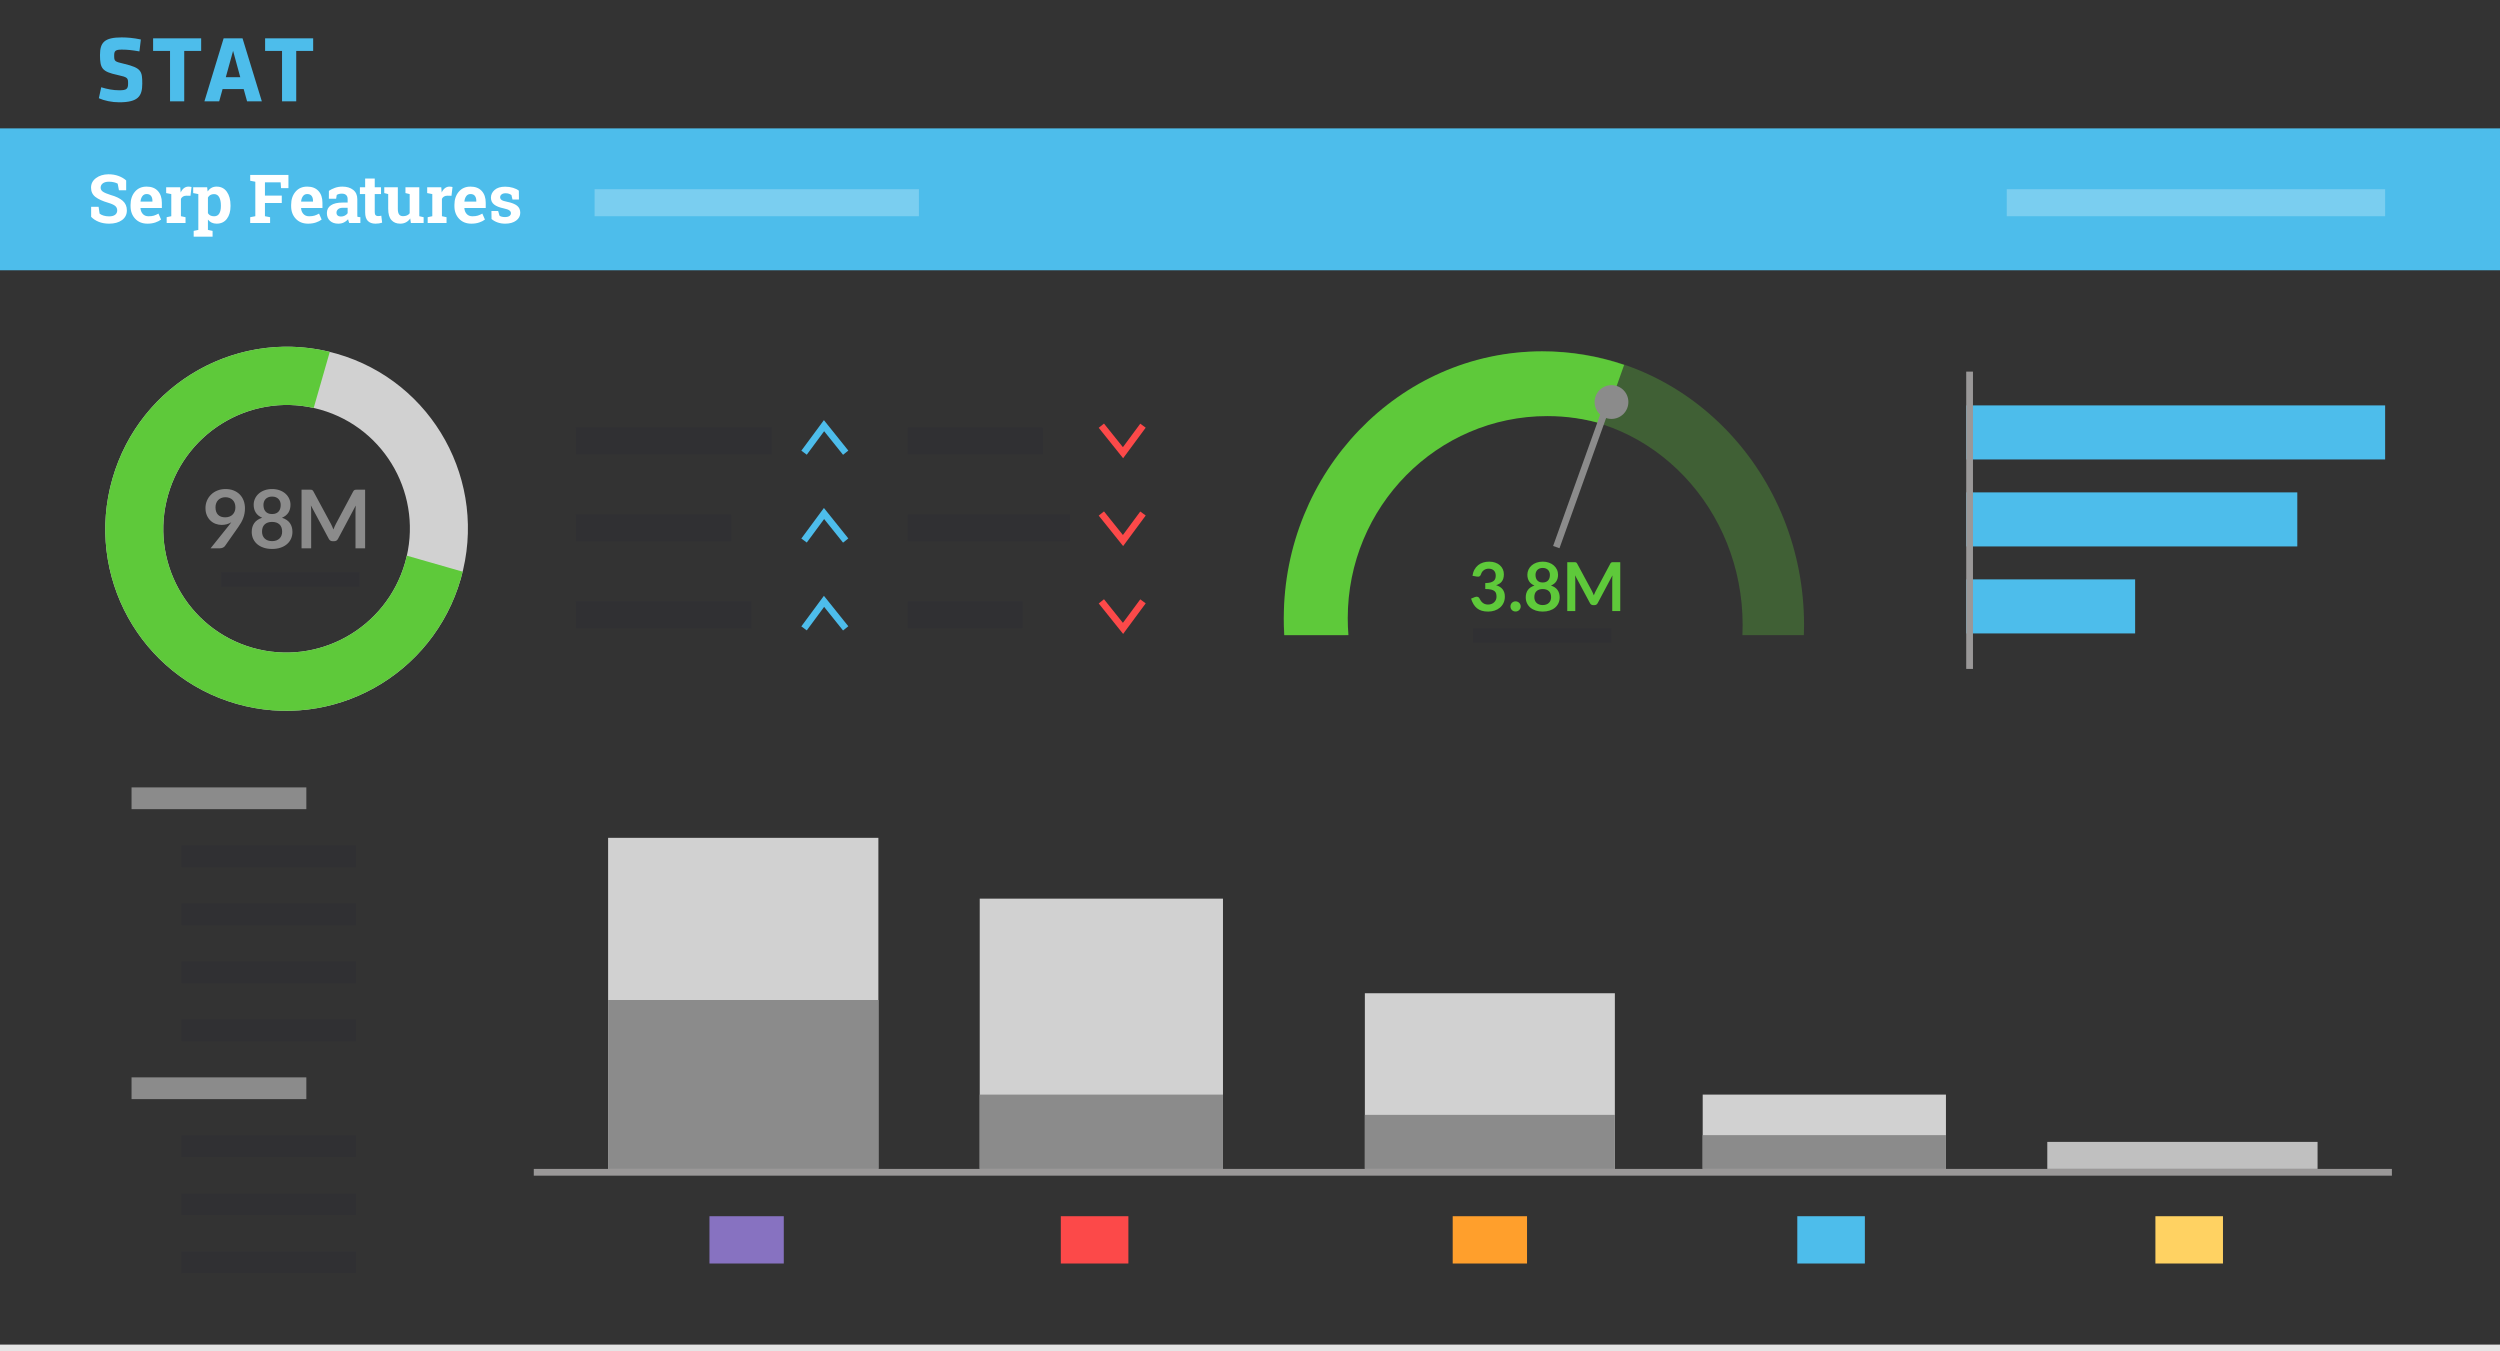 <?xml version="1.0" encoding="UTF-8"?>
<svg xmlns="http://www.w3.org/2000/svg" xmlns:xlink="http://www.w3.org/1999/xlink" width="370px" height="200px" viewBox="0 0 370 200">
  <rect x="0" y="0" width="370" height="200" fill="#333333" stroke="none"/>
  <!-- Generator: Sketch 53.2 (72643) - https://sketchapp.com -->
  <title>STAT Outlined@2x</title>
  <desc>Created with Sketch.</desc>
  <g id="STAT-Outlined" stroke="none" stroke-width="1" fill="none" fill-rule="evenodd">
    <g id="Data-Visualization" transform="translate(9, 44)">
      <g id="Donut-2" transform="translate(181, 8)" fill="#5EC93A">
        <path d="M17.5,59.474 L17.5,50.376 C17.997,50.398 18.497,50.41 19,50.41 C36.159,50.41 50.068,37.243 50.068,21 C50.068,4.757 36.159,-8.41 19,-8.41 C18.497,-8.41 17.997,-8.398 17.5,-8.376 L17.5,-17.474 C17.998,-17.491 18.498,-17.5 19,-17.5 C41.368,-17.5 59.5,-0.263 59.5,21 C59.5,42.263 41.368,59.5 19,59.5 C18.498,59.5 17.998,59.491 17.5,59.474 Z" id="Combined-Shape" fill-opacity="0.3" transform="translate(38.5, 21) rotate(-90) translate(-38.5, -21) "></path>
        <path d="M27.928,33.219 C27.978,32.872 28.075,32.568 28.218,32.306 C28.361,32.045 28.541,31.826 28.756,31.651 C28.971,31.476 29.217,31.345 29.496,31.256 C29.774,31.168 30.073,31.124 30.393,31.124 C30.726,31.124 31.027,31.171 31.296,31.266 C31.564,31.361 31.793,31.493 31.983,31.661 C32.173,31.83 32.319,32.027 32.421,32.254 C32.522,32.481 32.573,32.726 32.573,32.989 C32.573,33.219 32.547,33.421 32.496,33.596 C32.444,33.771 32.37,33.924 32.273,34.054 C32.176,34.184 32.056,34.294 31.913,34.384 C31.77,34.474 31.608,34.549 31.428,34.609 C31.861,34.746 32.185,34.954 32.398,35.234 C32.611,35.514 32.718,35.866 32.718,36.289 C32.718,36.649 32.651,36.967 32.518,37.244 C32.385,37.521 32.205,37.753 31.978,37.941 C31.751,38.13 31.489,38.272 31.191,38.369 C30.892,38.466 30.576,38.514 30.243,38.514 C29.88,38.514 29.563,38.472 29.293,38.389 C29.023,38.306 28.788,38.182 28.588,38.019 C28.388,37.856 28.218,37.656 28.078,37.419 C27.938,37.182 27.818,36.909 27.718,36.599 L28.263,36.374 C28.406,36.314 28.541,36.298 28.666,36.326 C28.791,36.355 28.881,36.422 28.938,36.529 C28.998,36.646 29.064,36.761 29.136,36.874 C29.207,36.987 29.293,37.088 29.393,37.176 C29.493,37.265 29.611,37.336 29.746,37.391 C29.881,37.446 30.041,37.474 30.228,37.474 C30.438,37.474 30.621,37.44 30.778,37.371 C30.935,37.303 31.066,37.214 31.171,37.104 C31.276,36.994 31.354,36.871 31.406,36.736 C31.457,36.601 31.483,36.466 31.483,36.329 C31.483,36.156 31.465,35.998 31.428,35.856 C31.391,35.715 31.315,35.594 31.198,35.494 C31.081,35.394 30.914,35.316 30.696,35.259 C30.477,35.202 30.185,35.174 29.818,35.174 L29.818,34.294 C30.121,34.291 30.373,34.262 30.573,34.209 C30.773,34.156 30.932,34.081 31.051,33.986 C31.169,33.891 31.251,33.777 31.298,33.644 C31.345,33.511 31.368,33.364 31.368,33.204 C31.368,32.864 31.273,32.606 31.083,32.429 C30.893,32.252 30.64,32.164 30.323,32.164 C30.176,32.164 30.041,32.185 29.918,32.226 C29.795,32.268 29.684,32.326 29.586,32.401 C29.487,32.476 29.405,32.564 29.338,32.664 C29.271,32.764 29.221,32.874 29.188,32.994 C29.131,33.147 29.057,33.249 28.966,33.299 C28.874,33.349 28.745,33.361 28.578,33.334 L27.928,33.219 Z M33.547,37.754 C33.547,37.651 33.566,37.552 33.605,37.459 C33.643,37.366 33.696,37.286 33.762,37.219 C33.829,37.152 33.909,37.099 34.002,37.059 C34.096,37.019 34.196,36.999 34.302,36.999 C34.409,36.999 34.508,37.019 34.6,37.059 C34.691,37.099 34.771,37.152 34.84,37.219 C34.908,37.286 34.962,37.366 35.002,37.459 C35.042,37.552 35.062,37.651 35.062,37.754 C35.062,37.861 35.042,37.96 35.002,38.051 C34.962,38.143 34.908,38.222 34.84,38.289 C34.771,38.356 34.691,38.408 34.6,38.446 C34.508,38.485 34.409,38.504 34.302,38.504 C34.196,38.504 34.096,38.485 34.002,38.446 C33.909,38.408 33.829,38.356 33.762,38.289 C33.696,38.222 33.643,38.143 33.605,38.051 C33.566,37.96 33.547,37.861 33.547,37.754 Z M38.321,37.549 C38.525,37.549 38.703,37.52 38.856,37.461 C39.01,37.403 39.139,37.322 39.244,37.219 C39.349,37.116 39.428,36.992 39.481,36.849 C39.535,36.706 39.561,36.551 39.561,36.384 C39.561,35.987 39.451,35.687 39.231,35.484 C39.011,35.281 38.708,35.179 38.321,35.179 C37.935,35.179 37.631,35.281 37.411,35.484 C37.191,35.687 37.081,35.987 37.081,36.384 C37.081,36.551 37.108,36.706 37.161,36.849 C37.215,36.992 37.294,37.116 37.399,37.219 C37.504,37.322 37.633,37.403 37.786,37.461 C37.94,37.52 38.118,37.549 38.321,37.549 Z M38.321,32.054 C38.138,32.054 37.98,32.082 37.846,32.139 C37.713,32.196 37.602,32.271 37.514,32.366 C37.426,32.461 37.361,32.571 37.319,32.694 C37.277,32.817 37.256,32.947 37.256,33.084 C37.256,33.227 37.274,33.366 37.309,33.501 C37.344,33.636 37.403,33.756 37.486,33.861 C37.57,33.966 37.68,34.051 37.816,34.114 C37.953,34.177 38.121,34.209 38.321,34.209 C38.521,34.209 38.69,34.177 38.826,34.114 C38.963,34.051 39.073,33.966 39.156,33.861 C39.24,33.756 39.299,33.636 39.334,33.501 C39.369,33.366 39.386,33.227 39.386,33.084 C39.386,32.947 39.365,32.817 39.321,32.694 C39.278,32.571 39.213,32.461 39.126,32.366 C39.04,32.271 38.93,32.196 38.796,32.139 C38.663,32.082 38.505,32.054 38.321,32.054 Z M39.541,34.664 C39.981,34.807 40.306,35.026 40.516,35.321 C40.726,35.616 40.831,35.977 40.831,36.404 C40.831,36.724 40.771,37.014 40.649,37.274 C40.527,37.534 40.356,37.756 40.136,37.939 C39.916,38.122 39.652,38.264 39.344,38.364 C39.036,38.464 38.695,38.514 38.321,38.514 C37.948,38.514 37.607,38.464 37.299,38.364 C36.991,38.264 36.726,38.122 36.506,37.939 C36.286,37.756 36.116,37.534 35.994,37.274 C35.872,37.014 35.811,36.724 35.811,36.404 C35.811,35.977 35.916,35.616 36.126,35.321 C36.336,35.026 36.661,34.807 37.101,34.664 C36.751,34.517 36.489,34.309 36.314,34.039 C36.139,33.769 36.051,33.444 36.051,33.064 C36.051,32.791 36.107,32.536 36.219,32.299 C36.331,32.062 36.486,31.856 36.686,31.681 C36.886,31.506 37.126,31.37 37.404,31.271 C37.682,31.173 37.988,31.124 38.321,31.124 C38.655,31.124 38.961,31.173 39.239,31.271 C39.517,31.37 39.756,31.506 39.956,31.681 C40.156,31.856 40.312,32.062 40.424,32.299 C40.536,32.536 40.591,32.791 40.591,33.064 C40.591,33.444 40.504,33.769 40.329,34.039 C40.154,34.309 39.891,34.517 39.541,34.664 Z M49.796,31.204 L49.796,38.434 L48.611,38.434 L48.611,33.764 C48.611,33.577 48.621,33.376 48.641,33.159 L46.456,37.264 C46.352,37.461 46.194,37.559 45.981,37.559 L45.791,37.559 C45.577,37.559 45.419,37.461 45.316,37.264 L43.106,33.144 C43.116,33.254 43.124,33.362 43.131,33.469 C43.137,33.576 43.141,33.674 43.141,33.764 L43.141,38.434 L41.956,38.434 L41.956,31.204 L42.971,31.204 C43.031,31.204 43.082,31.206 43.126,31.209 C43.169,31.212 43.208,31.221 43.243,31.234 C43.278,31.247 43.31,31.269 43.338,31.299 C43.366,31.329 43.394,31.369 43.421,31.419 L45.586,35.434 C45.642,35.541 45.695,35.651 45.743,35.764 C45.791,35.877 45.839,35.994 45.886,36.114 C45.932,35.991 45.981,35.871 46.031,35.756 C46.081,35.641 46.134,35.531 46.191,35.424 L48.326,31.419 C48.352,31.369 48.381,31.329 48.411,31.299 C48.441,31.269 48.473,31.247 48.508,31.234 C48.543,31.221 48.582,31.212 48.626,31.209 C48.669,31.206 48.721,31.204 48.781,31.204 L49.796,31.204 Z" id="3.8M" fill-rule="nonzero"></path>
      </g>
      <g id="Donut-1">
        <path d="M33.416,61.079 C18.533,61.079 6.468,49.071 6.468,34.258 C6.468,19.445 18.533,7.437 33.416,7.437 C48.299,7.437 60.364,19.445 60.364,34.258 C60.364,49.071 48.299,61.079 33.416,61.079 Z M33.416,52.497 C43.536,52.497 51.74,44.331 51.74,34.258 C51.74,24.185 43.536,16.02 33.416,16.02 C23.295,16.02 15.091,24.185 15.091,34.258 C15.091,44.331 23.295,52.497 33.416,52.497 Z" id="Shape" fill="#D1D1D1" transform="translate(33.416, 34.258) rotate(106) translate(-33.416, -34.258) "></path>
        <path d="M6.475,35.341 L15.109,35.341 C15.667,44.915 23.643,52.507 33.402,52.507 C43.523,52.507 51.727,44.341 51.727,34.268 C51.727,24.196 43.523,16.03 33.402,16.03 C33.04,16.03 32.681,16.04 32.324,16.061 L32.324,7.468 C32.682,7.454 33.041,7.447 33.402,7.447 C48.285,7.447 60.35,19.455 60.35,34.268 C60.35,49.081 48.285,61.09 33.402,61.09 C18.88,61.09 7.041,49.657 6.475,35.341 Z" id="Combined-Shape" fill="#5EC93A" transform="translate(33.413, 34.268) rotate(106) translate(-33.413, -34.268) "></path>
        <path d="M22.893,31.077 C22.893,31.561 23.018,31.93 23.268,32.184 C23.518,32.438 23.873,32.565 24.333,32.565 C24.573,32.565 24.787,32.527 24.975,32.451 C25.163,32.375 25.321,32.271 25.449,32.139 C25.577,32.007 25.674,31.851 25.74,31.671 C25.806,31.491 25.839,31.297 25.839,31.089 C25.839,30.853 25.803,30.642 25.731,30.456 C25.659,30.27 25.557,30.113 25.425,29.985 C25.293,29.857 25.136,29.759 24.954,29.691 C24.772,29.623 24.573,29.589 24.357,29.589 C24.133,29.589 23.931,29.626 23.751,29.7 C23.571,29.774 23.417,29.877 23.289,30.009 C23.161,30.141 23.063,30.298 22.995,30.48 C22.927,30.662 22.893,30.861 22.893,31.077 Z M24.861,33.783 C24.929,33.699 24.993,33.617 25.053,33.537 C25.113,33.457 25.171,33.377 25.227,33.297 C25.027,33.425 24.807,33.522 24.567,33.588 C24.327,33.654 24.075,33.687 23.811,33.687 C23.511,33.687 23.217,33.635 22.929,33.531 C22.641,33.427 22.385,33.27 22.161,33.06 C21.937,32.85 21.756,32.59 21.618,32.28 C21.48,31.97 21.411,31.607 21.411,31.191 C21.411,30.803 21.483,30.439 21.627,30.099 C21.771,29.759 21.973,29.461 22.233,29.205 C22.493,28.949 22.805,28.747 23.169,28.599 C23.533,28.451 23.935,28.377 24.375,28.377 C24.819,28.377 25.218,28.447 25.572,28.587 C25.926,28.727 26.228,28.923 26.478,29.175 C26.728,29.427 26.92,29.729 27.054,30.081 C27.188,30.433 27.255,30.819 27.255,31.239 C27.255,31.507 27.232,31.761 27.186,32.001 C27.14,32.241 27.075,32.472 26.991,32.694 C26.907,32.916 26.805,33.133 26.685,33.345 C26.565,33.557 26.431,33.767 26.283,33.975 L24.297,36.807 C24.229,36.903 24.127,36.984 23.991,37.05 C23.855,37.116 23.701,37.149 23.529,37.149 L22.167,37.149 L24.861,33.783 Z M31.268,36.087 C31.512,36.087 31.726,36.052 31.91,35.982 C32.094,35.912 32.249,35.815 32.375,35.691 C32.501,35.567 32.596,35.419 32.66,35.247 C32.724,35.075 32.756,34.889 32.756,34.689 C32.756,34.213 32.624,33.853 32.36,33.609 C32.096,33.365 31.732,33.243 31.268,33.243 C30.804,33.243 30.44,33.365 30.176,33.609 C29.912,33.853 29.78,34.213 29.78,34.689 C29.78,34.889 29.812,35.075 29.876,35.247 C29.94,35.419 30.035,35.567 30.161,35.691 C30.287,35.815 30.442,35.912 30.626,35.982 C30.81,36.052 31.024,36.087 31.268,36.087 Z M31.268,29.493 C31.048,29.493 30.858,29.527 30.698,29.595 C30.538,29.663 30.405,29.754 30.299,29.868 C30.193,29.982 30.115,30.113 30.065,30.261 C30.015,30.409 29.99,30.565 29.99,30.729 C29.99,30.901 30.011,31.068 30.053,31.23 C30.095,31.392 30.166,31.536 30.266,31.662 C30.366,31.788 30.498,31.889 30.662,31.965 C30.826,32.041 31.028,32.079 31.268,32.079 C31.508,32.079 31.71,32.041 31.874,31.965 C32.038,31.889 32.17,31.788 32.27,31.662 C32.37,31.536 32.441,31.392 32.483,31.23 C32.525,31.068 32.546,30.901 32.546,30.729 C32.546,30.565 32.52,30.409 32.468,30.261 C32.416,30.113 32.338,29.982 32.234,29.868 C32.13,29.754 31.998,29.663 31.838,29.595 C31.678,29.527 31.488,29.493 31.268,29.493 Z M32.732,32.625 C33.26,32.797 33.65,33.06 33.902,33.414 C34.154,33.768 34.28,34.201 34.28,34.713 C34.28,35.097 34.207,35.445 34.061,35.757 C33.915,36.069 33.71,36.335 33.446,36.555 C33.182,36.775 32.865,36.945 32.495,37.065 C32.125,37.185 31.716,37.245 31.268,37.245 C30.82,37.245 30.411,37.185 30.041,37.065 C29.671,36.945 29.354,36.775 29.09,36.555 C28.826,36.335 28.621,36.069 28.475,35.757 C28.329,35.445 28.256,35.097 28.256,34.713 C28.256,34.201 28.382,33.768 28.634,33.414 C28.886,33.06 29.276,32.797 29.804,32.625 C29.384,32.449 29.069,32.199 28.859,31.875 C28.649,31.551 28.544,31.161 28.544,30.705 C28.544,30.377 28.611,30.071 28.745,29.787 C28.879,29.503 29.066,29.256 29.306,29.046 C29.546,28.836 29.833,28.672 30.167,28.554 C30.501,28.436 30.868,28.377 31.268,28.377 C31.668,28.377 32.035,28.436 32.369,28.554 C32.703,28.672 32.99,28.836 33.23,29.046 C33.47,29.256 33.657,29.503 33.791,29.787 C33.925,30.071 33.992,30.377 33.992,30.705 C33.992,31.161 33.887,31.551 33.677,31.875 C33.467,32.199 33.152,32.449 32.732,32.625 Z M45.037,28.473 L45.037,37.149 L43.615,37.149 L43.615,31.545 C43.615,31.321 43.627,31.079 43.651,30.819 L41.029,35.745 C40.905,35.981 40.715,36.099 40.459,36.099 L40.231,36.099 C39.975,36.099 39.785,35.981 39.661,35.745 L37.009,30.801 C37.021,30.933 37.031,31.063 37.039,31.191 C37.047,31.319 37.051,31.437 37.051,31.545 L37.051,37.149 L35.629,37.149 L35.629,28.473 L36.847,28.473 C36.919,28.473 36.981,28.475 37.033,28.479 C37.085,28.483 37.132,28.493 37.174,28.509 C37.216,28.525 37.254,28.551 37.288,28.587 C37.322,28.623 37.355,28.671 37.387,28.731 L39.985,33.549 C40.053,33.677 40.116,33.809 40.174,33.945 C40.232,34.081 40.289,34.221 40.345,34.365 C40.401,34.217 40.459,34.074 40.519,33.936 C40.579,33.798 40.643,33.665 40.711,33.537 L43.273,28.731 C43.305,28.671 43.339,28.623 43.375,28.587 C43.411,28.551 43.45,28.525 43.492,28.509 C43.534,28.493 43.581,28.483 43.633,28.479 C43.685,28.475 43.747,28.473 43.819,28.473 L45.037,28.473 Z" id="98M" fill="#8B8B8B" fill-rule="nonzero"></path>
        <rect id="Rectangle" fill-opacity="0.25" fill="#282834" x="76.221" y="19.238" width="29" height="4"></rect>
        <rect id="Rectangle-Copy-21" fill="#4DBDEB" x="282" y="16" width="62" height="8"></rect>
        <rect id="Rectangle-Copy-18" fill-opacity="0.25" fill="#282834" x="125.351" y="19.238" width="20" height="4"></rect>
        <rect id="Rectangle-Copy-3" fill="#8B8B8B" x="10.468" y="72.536" width="25.87" height="3.219"></rect>
        <rect id="Rectangle-Copy-13" fill="#8B8B8B" x="10.468" y="115.45" width="25.87" height="3.219"></rect>
        <rect id="Rectangle-Copy-8" fill-opacity="0.25" fill="#282834" x="23.714" y="40.695" width="20.481" height="2.146"></rect>
        <rect id="Rectangle-Copy-24" fill-opacity="0.25" fill="#282834" x="209" y="49" width="20.481" height="2.146"></rect>
        <rect id="Rectangle-Copy-4" fill-opacity="0.25" fill="#282834" x="17.857" y="81.119" width="25.87" height="3.219"></rect>
        <rect id="Rectangle-Copy-14" fill-opacity="0.25" fill="#282834" x="17.857" y="124.033" width="25.87" height="3.219"></rect>
        <rect id="Rectangle-Copy-5" fill-opacity="0.25" fill="#282834" x="17.857" y="89.702" width="25.87" height="3.219"></rect>
        <rect id="Rectangle-Copy-15" fill-opacity="0.25" fill="#282834" x="17.857" y="132.616" width="25.87" height="3.219"></rect>
        <rect id="Rectangle-Copy-6" fill-opacity="0.25" fill="#282834" x="17.857" y="98.285" width="25.87" height="3.219"></rect>
        <rect id="Rectangle-Copy-16" fill-opacity="0.25" fill="#282834" x="17.857" y="141.199" width="25.87" height="3.219"></rect>
        <rect id="Rectangle-Copy-7" fill-opacity="0.25" fill="#282834" x="17.857" y="106.868" width="25.87" height="3.219"></rect>
        <rect id="Rectangle-Copy" fill-opacity="0.25" fill="#282834" x="76.221" y="32.113" width="23" height="4"></rect>
        <rect id="Rectangle-Copy-22" fill="#4DBDEB" x="282" y="28.874" width="49" height="8"></rect>
        <rect id="Rectangle-Copy-19" fill-opacity="0.25" fill="#282834" x="125.351" y="32.113" width="24" height="4"></rect>
        <rect id="Rectangle-Copy-2" fill-opacity="0.25" fill="#282834" x="76.221" y="44.987" width="26" height="4"></rect>
        <rect id="Rectangle-Copy-23" fill="#4DBDEB" x="282" y="41.748" width="25" height="8"></rect>
        <rect id="Rectangle-Copy-20" fill-opacity="0.25" fill="#282834" x="125.351" y="44.987" width="17" height="4"></rect>
      </g>
    </g>
    <path d="M21.056,12.382 C21.056,14.23 20.454,15.14 17.64,15.14 C16.562,15.14 15.428,14.902 14.63,14.538 L14.98,12.914 C15.834,13.18 16.702,13.362 17.668,13.362 C18.746,13.362 18.956,13.152 18.956,12.368 C18.956,11.528 18.914,11.43 17.388,11.094 C15.134,10.604 14.798,10.156 14.798,8.14 C14.798,6.278 15.456,5.536 18.018,5.536 C18.83,5.536 19.81,5.62 20.846,5.844 L20.636,7.608 C19.572,7.426 18.886,7.342 18.046,7.342 C17.108,7.342 16.898,7.51 16.898,8.196 C16.898,9.092 16.94,9.106 18.41,9.456 C20.93,10.058 21.056,10.548 21.056,12.382 Z M29.771,7.538 L27.265,7.538 L27.265,15 L25.165,15 L25.165,7.538 L22.659,7.538 L22.659,5.676 L29.771,5.676 L29.771,7.538 Z M35.896,5.676 L38.752,15 L36.568,15 L36.064,13.18 L32.942,13.18 L32.438,15 L30.254,15 L33.096,5.676 L35.896,5.676 Z M34.496,7.524 L33.418,11.43 L35.56,11.43 L34.496,7.524 Z M46.347,7.538 L43.841,7.538 L43.841,15 L41.741,15 L41.741,7.538 L39.235,7.538 L39.235,5.676 L46.347,5.676 L46.347,7.538 Z" id="STAT" fill="#4DBDEB" fill-rule="nonzero"></path>
    <path d="M234.186,98.187 L225.418,95.076 C226.191,92.454 226.605,89.681 226.605,86.813 C226.605,70.502 213.21,57.279 196.687,57.279 C195.845,57.279 195.011,57.313 194.187,57.38 L194.187,47.893 C195.014,47.84 195.847,47.813 196.687,47.813 C218.226,47.813 236.187,64.79 236.187,86.053 C236.187,90.264 235.483,94.347 234.186,98.187 Z" id="Combined-Shape" fill="#5EC93A" transform="translate(215.187, 73) rotate(-90) translate(-215.187, -73) "></path>
    <path d="M230.159,80.377 L237.992,60.696" id="Line-6" stroke="#8B8B8B" stroke-linecap="square" transform="translate(233.864, 70.651) rotate(-2) translate(-233.864, -70.651) "></path>
    <circle id="Oval" fill="#8B8B8B" cx="238.5" cy="59.5" r="2.5"></circle>
    <rect id="Bar-5" fill="#C0C0C0" transform="translate(323, 171) rotate(-90) translate(-323, -171) " x="321" y="151" width="4" height="40"></rect>
    <rect id="Bar-4" fill="#D1D1D1" transform="translate(270, 167.5) rotate(-90) translate(-270, -167.5) " x="264.5" y="149.5" width="11" height="36"></rect>
    <rect id="Bar-3" fill="#D1D1D1" transform="translate(220.5, 160) rotate(-90) translate(-220.5, -160) " x="207.5" y="141.5" width="26" height="37"></rect>
    <rect id="Bar-2" fill="#D1D1D1" transform="translate(163, 153) rotate(-90) translate(-163, -153) " x="143" y="135" width="40" height="36"></rect>
    <rect id="Bar-1" fill="#D1D1D1" transform="translate(110, 148.5) rotate(-90) translate(-110, -148.5) " x="85.5" y="128.5" width="49" height="40"></rect>
    <rect id="Rectangle" fill="#9A9898" transform="translate(216.5, 173.5) rotate(-90) translate(-216.5, -173.5) " x="216" y="36" width="1" height="275"></rect>
    <rect id="Rectangle" fill="#8772C1" x="105" y="180" width="11" height="7"></rect>
    <rect id="Rectangle-Copy-9" fill="#FC4949" x="157" y="180" width="10" height="7"></rect>
    <rect id="Rectangle-Copy-10" fill="#FF9F2C" x="215" y="180" width="11" height="7"></rect>
    <rect id="Rectangle-Copy-11" fill="#4DBDEB" x="266" y="180" width="10" height="7"></rect>
    <rect id="Rectangle-Copy-12" fill="#FFD262" x="319" y="180" width="10" height="7"></rect>
    <rect id="Bar-1" fill="#8B8B8B" transform="translate(110, 160.5) rotate(-90) translate(-110, -160.5) " x="97.5" y="140.5" width="25" height="40"></rect>
    <rect id="Bar-1-Copy" fill="#8B8B8B" transform="translate(163, 167.5) rotate(-90) translate(-163, -167.5) " x="157.5" y="149.5" width="11" height="36"></rect>
    <rect id="Bar-1-Copy-2" fill="#8B8B8B" transform="translate(220.5, 169) rotate(-90) translate(-220.5, -169) " x="216.5" y="150.5" width="8" height="37"></rect>
    <rect id="Bar-1-Copy-3" fill="#8B8B8B" transform="translate(270, 170.5) rotate(-90) translate(-270, -170.5) " x="267.5" y="152.5" width="5" height="36"></rect>
    <rect id="Rectangle" fill="#9A9898" x="291" y="55" width="1" height="44"></rect>
    <polyline id="Path-5" stroke="#4DBDEB" points="119 67 121.955 63 125.162 67"></polyline>
    <polyline id="Path-5-Copy-3" stroke="#FC4949" transform="translate(166.081, 91) rotate(-180) translate(-166.081, -91) " points="163 93 165.955 89 169.162 93"></polyline>
    <polyline id="Path-5-Copy" stroke="#4DBDEB" points="119 80 121.955 76 125.162 80"></polyline>
    <polyline id="Path-5-Copy-4" stroke="#FC4949" transform="translate(166.081, 78) rotate(-180) translate(-166.081, -78) " points="163 80 165.955 76 169.162 80"></polyline>
    <polyline id="Path-5-Copy-2" stroke="#4DBDEB" points="119 93 121.955 89 125.162 93"></polyline>
    <polyline id="Path-5-Copy-5" stroke="#FC4949" transform="translate(166.081, 65) rotate(-180) translate(-166.081, -65) " points="163 67 165.955 63 169.162 67"></polyline>
    <rect id="Sub-Nav" fill="#4DBDEB" x="0" y="19" width="370" height="21"></rect>
    <path d="M18.674,28.161 L17.604,28.161 L17.419,27.185 C17.295,27.106 17.115,27.038 16.877,26.979 C16.639,26.921 16.387,26.892 16.12,26.892 C15.729,26.892 15.428,26.974 15.214,27.138 C15.001,27.303 14.895,27.515 14.895,27.775 C14.895,28.016 15.006,28.214 15.229,28.369 C15.452,28.523 15.837,28.687 16.384,28.859 C17.168,29.077 17.763,29.366 18.168,29.724 C18.574,30.082 18.776,30.552 18.776,31.135 C18.776,31.743 18.535,32.224 18.054,32.575 C17.572,32.927 16.937,33.103 16.149,33.103 C15.586,33.103 15.078,33.013 14.624,32.834 C14.169,32.655 13.791,32.408 13.488,32.092 L13.488,30.607 L14.592,30.607 L14.743,31.618 C14.886,31.735 15.081,31.832 15.327,31.909 C15.572,31.985 15.847,32.023 16.149,32.023 C16.54,32.023 16.837,31.944 17.041,31.784 C17.244,31.625 17.346,31.411 17.346,31.145 C17.346,30.871 17.249,30.651 17.055,30.485 C16.861,30.319 16.522,30.163 16.037,30.017 C15.194,29.772 14.556,29.483 14.123,29.147 C13.69,28.812 13.474,28.353 13.474,27.771 C13.474,27.194 13.718,26.723 14.206,26.357 C14.694,25.991 15.308,25.803 16.047,25.793 C16.594,25.793 17.092,25.876 17.541,26.042 C17.99,26.208 18.368,26.429 18.674,26.706 L18.674,28.161 Z M21.831,33.103 C21.07,33.103 20.461,32.858 20.005,32.37 C19.549,31.882 19.322,31.262 19.322,30.51 L19.322,30.314 C19.322,29.53 19.537,28.884 19.969,28.376 C20.4,27.868 20.978,27.616 21.704,27.619 C22.417,27.619 22.971,27.834 23.365,28.264 C23.758,28.693 23.955,29.274 23.955,30.007 L23.955,30.783 L20.801,30.783 L20.791,30.812 C20.817,31.161 20.934,31.447 21.14,31.672 C21.347,31.896 21.628,32.009 21.983,32.009 C22.298,32.009 22.561,31.977 22.769,31.914 C22.977,31.85 23.205,31.75 23.452,31.613 L23.838,32.492 C23.62,32.665 23.338,32.81 22.991,32.927 C22.644,33.044 22.258,33.103 21.831,33.103 Z M21.704,28.718 C21.441,28.718 21.232,28.819 21.079,29.021 C20.926,29.222 20.832,29.488 20.796,29.816 L20.811,29.841 L22.559,29.841 L22.559,29.714 C22.559,29.411 22.488,29.169 22.347,28.989 C22.205,28.808 21.991,28.718 21.704,28.718 Z M24.667,32.146 L25.35,31.999 L25.35,28.723 L24.593,28.576 L24.593,27.717 L26.678,27.717 L26.742,28.488 C26.866,28.215 27.025,28.002 27.22,27.849 C27.416,27.696 27.642,27.619 27.899,27.619 C27.974,27.619 28.053,27.625 28.136,27.636 C28.219,27.648 28.288,27.661 28.343,27.678 L28.192,28.977 L27.606,28.962 C27.398,28.962 27.225,29.003 27.089,29.084 C26.952,29.165 26.848,29.281 26.776,29.431 L26.776,31.999 L27.46,32.146 L27.46,33 L24.667,33 L24.667,32.146 Z M28.591,28.576 L28.591,27.717 L30.661,27.717 L30.729,28.332 C30.886,28.104 31.073,27.928 31.291,27.805 C31.509,27.681 31.763,27.619 32.053,27.619 C32.707,27.619 33.215,27.875 33.576,28.386 C33.937,28.897 34.118,29.569 34.118,30.402 L34.118,30.505 C34.118,31.286 33.937,31.914 33.576,32.39 C33.215,32.865 32.71,33.103 32.062,33.103 C31.786,33.103 31.54,33.051 31.325,32.949 C31.11,32.846 30.926,32.696 30.773,32.497 L30.773,34.025 L31.462,34.172 L31.462,35.031 L28.664,35.031 L28.664,34.172 L29.352,34.025 L29.352,28.723 L28.591,28.576 Z M32.692,30.402 C32.692,29.904 32.609,29.501 32.443,29.191 C32.277,28.882 32.023,28.728 31.682,28.728 C31.467,28.728 31.284,28.771 31.132,28.859 C30.981,28.947 30.861,29.073 30.773,29.235 L30.773,31.55 C30.861,31.7 30.981,31.813 31.132,31.892 C31.284,31.97 31.47,32.009 31.691,32.009 C32.036,32.009 32.29,31.874 32.451,31.604 C32.612,31.333 32.692,30.967 32.692,30.505 L32.692,30.402 Z M37.03,32.146 L37.787,31.999 L37.787,26.896 L37.03,26.75 L37.03,25.891 L42.689,25.891 L42.689,27.839 L41.595,27.839 L41.532,26.989 L39.212,26.989 L39.212,28.947 L41.703,28.947 L41.703,30.046 L39.212,30.046 L39.212,31.999 L39.974,32.146 L39.974,33 L37.03,33 L37.03,32.146 Z M45.598,33.103 C44.836,33.103 44.227,32.858 43.771,32.37 C43.316,31.882 43.088,31.262 43.088,30.51 L43.088,30.314 C43.088,29.53 43.303,28.884 43.735,28.376 C44.166,27.868 44.745,27.616 45.471,27.619 C46.184,27.619 46.737,27.834 47.131,28.264 C47.525,28.693 47.722,29.274 47.722,30.007 L47.722,30.783 L44.567,30.783 L44.558,30.812 C44.584,31.161 44.7,31.447 44.907,31.672 C45.113,31.896 45.394,32.009 45.749,32.009 C46.065,32.009 46.327,31.977 46.535,31.914 C46.743,31.85 46.971,31.75 47.219,31.613 L47.604,32.492 C47.386,32.665 47.104,32.81 46.757,32.927 C46.411,33.044 46.024,33.103 45.598,33.103 Z M45.471,28.718 C45.207,28.718 44.999,28.819 44.846,29.021 C44.693,29.222 44.598,29.488 44.562,29.816 L44.577,29.841 L46.325,29.841 L46.325,29.714 C46.325,29.411 46.254,29.169 46.113,28.989 C45.971,28.808 45.757,28.718 45.471,28.718 Z M51.69,33 C51.651,32.912 51.616,32.822 51.587,32.729 C51.558,32.636 51.535,32.543 51.519,32.448 C51.35,32.644 51.144,32.801 50.901,32.922 C50.659,33.042 50.381,33.103 50.069,33.103 C49.551,33.103 49.14,32.962 48.836,32.68 C48.531,32.399 48.379,32.015 48.379,31.53 C48.379,31.035 48.578,30.653 48.975,30.383 C49.372,30.113 49.955,29.978 50.723,29.978 L51.45,29.978 L51.45,29.46 C51.45,29.206 51.377,29.009 51.231,28.869 C51.084,28.729 50.868,28.659 50.581,28.659 C50.419,28.659 50.274,28.678 50.147,28.715 C50.02,28.753 49.917,28.798 49.839,28.85 L49.746,29.416 L48.672,29.416 L48.677,28.244 C48.937,28.068 49.236,27.92 49.573,27.8 C49.91,27.679 50.277,27.619 50.674,27.619 C51.328,27.619 51.86,27.779 52.268,28.1 C52.677,28.421 52.881,28.877 52.881,29.47 L52.881,31.652 C52.881,31.734 52.882,31.81 52.884,31.882 C52.885,31.953 52.891,32.022 52.901,32.087 L53.335,32.146 L53.335,33 L51.69,33 Z M50.454,32.048 C50.669,32.048 50.864,32.001 51.04,31.909 C51.216,31.816 51.353,31.7 51.45,31.56 L51.45,30.754 L50.723,30.754 C50.42,30.754 50.191,30.825 50.034,30.966 C49.878,31.108 49.8,31.278 49.8,31.477 C49.8,31.656 49.858,31.796 49.973,31.896 C50.089,31.997 50.249,32.048 50.454,32.048 Z M55.462,26.423 L55.462,27.717 L56.39,27.717 L56.39,28.718 L55.462,28.718 L55.462,31.408 C55.462,31.613 55.505,31.76 55.589,31.848 C55.674,31.936 55.788,31.979 55.931,31.979 C56.029,31.979 56.114,31.975 56.188,31.967 C56.261,31.959 56.343,31.945 56.434,31.926 L56.556,32.956 C56.397,33.005 56.239,33.042 56.083,33.066 C55.926,33.09 55.757,33.103 55.575,33.103 C55.083,33.103 54.705,32.967 54.44,32.697 C54.174,32.427 54.042,31.999 54.042,31.413 L54.042,28.718 L53.265,28.718 L53.265,27.717 L54.042,27.717 L54.042,26.423 L55.462,26.423 Z M60.715,32.331 C60.545,32.578 60.336,32.769 60.087,32.902 C59.838,33.036 59.554,33.103 59.235,33.103 C58.679,33.103 58.242,32.924 57.927,32.568 C57.611,32.211 57.453,31.657 57.453,30.905 L57.453,28.723 L56.872,28.576 L56.872,27.717 L58.879,27.717 L58.879,30.915 C58.879,31.299 58.943,31.575 59.072,31.743 C59.2,31.91 59.391,31.994 59.645,31.994 C59.87,31.994 60.064,31.958 60.229,31.884 C60.393,31.811 60.528,31.706 60.632,31.569 L60.632,28.723 L60.007,28.576 L60.007,27.717 L62.057,27.717 L62.057,31.999 L62.697,32.146 L62.697,33 L60.807,33 L60.715,32.331 Z M63.296,32.146 L63.98,31.999 L63.98,28.723 L63.223,28.576 L63.223,27.717 L65.308,27.717 L65.371,28.488 C65.495,28.215 65.654,28.002 65.85,27.849 C66.045,27.696 66.271,27.619 66.529,27.619 C66.603,27.619 66.682,27.625 66.765,27.636 C66.848,27.648 66.918,27.661 66.973,27.678 L66.821,28.977 L66.236,28.962 C66.027,28.962 65.855,29.003 65.718,29.084 C65.581,29.165 65.477,29.281 65.405,29.431 L65.405,31.999 L66.089,32.146 L66.089,33 L63.296,33 L63.296,32.146 Z M69.764,33.103 C69.002,33.103 68.394,32.858 67.938,32.37 C67.482,31.882 67.254,31.262 67.254,30.51 L67.254,30.314 C67.254,29.53 67.47,28.884 67.901,28.376 C68.333,27.868 68.911,27.616 69.637,27.619 C70.35,27.619 70.904,27.834 71.297,28.264 C71.691,28.693 71.888,29.274 71.888,30.007 L71.888,30.783 L68.734,30.783 L68.724,30.812 C68.75,31.161 68.867,31.447 69.073,31.672 C69.28,31.896 69.561,32.009 69.916,32.009 C70.231,32.009 70.493,31.977 70.702,31.914 C70.91,31.85 71.138,31.75 71.385,31.613 L71.771,32.492 C71.553,32.665 71.271,32.81 70.924,32.927 C70.577,33.044 70.191,33.103 69.764,33.103 Z M69.637,28.718 C69.374,28.718 69.165,28.819 69.012,29.021 C68.859,29.222 68.765,29.488 68.729,29.816 L68.744,29.841 L70.492,29.841 L70.492,29.714 C70.492,29.411 70.421,29.169 70.279,28.989 C70.138,28.808 69.924,28.718 69.637,28.718 Z M76.804,29.533 L75.847,29.533 L75.695,28.874 C75.597,28.796 75.475,28.731 75.327,28.679 C75.178,28.627 75.015,28.601 74.836,28.601 C74.585,28.601 74.387,28.657 74.24,28.769 C74.094,28.881 74.02,29.022 74.02,29.191 C74.02,29.351 74.09,29.484 74.23,29.589 C74.37,29.695 74.65,29.789 75.07,29.87 C75.724,30 76.209,30.192 76.525,30.444 C76.841,30.696 76.999,31.044 76.999,31.486 C76.999,31.962 76.795,32.35 76.386,32.651 C75.978,32.952 75.44,33.103 74.772,33.103 C74.365,33.103 73.992,33.043 73.652,32.924 C73.312,32.806 73.01,32.635 72.746,32.414 L72.731,31.228 L73.727,31.228 L73.923,31.916 C74.007,31.988 74.123,32.041 74.269,32.075 C74.416,32.109 74.569,32.126 74.728,32.126 C75.018,32.126 75.239,32.074 75.39,31.97 C75.541,31.866 75.617,31.724 75.617,31.545 C75.617,31.389 75.541,31.254 75.388,31.14 C75.235,31.026 74.953,30.925 74.543,30.837 C73.921,30.71 73.452,30.522 73.134,30.273 C72.817,30.024 72.658,29.685 72.658,29.255 C72.658,28.812 72.84,28.431 73.205,28.11 C73.57,27.789 74.089,27.629 74.763,27.629 C75.173,27.629 75.561,27.684 75.927,27.795 C76.293,27.906 76.581,28.047 76.789,28.22 L76.804,29.533 Z" id="SerpFeatures" fill="#FFFFFF" fill-rule="nonzero"></path>
    <rect id="block-2-copy-4" fill-opacity="0.25" fill="#FFFFFF" x="297" y="28" width="56" height="4"></rect>
    <rect id="block-2-copy-5" fill-opacity="0.25" fill="#FFFFFF" x="88" y="28" width="48" height="4"></rect>
    <rect id="Rectangle" fill="#E5E5E5" x="0" y="199" width="370" height="1"></rect>
  </g>
</svg>
